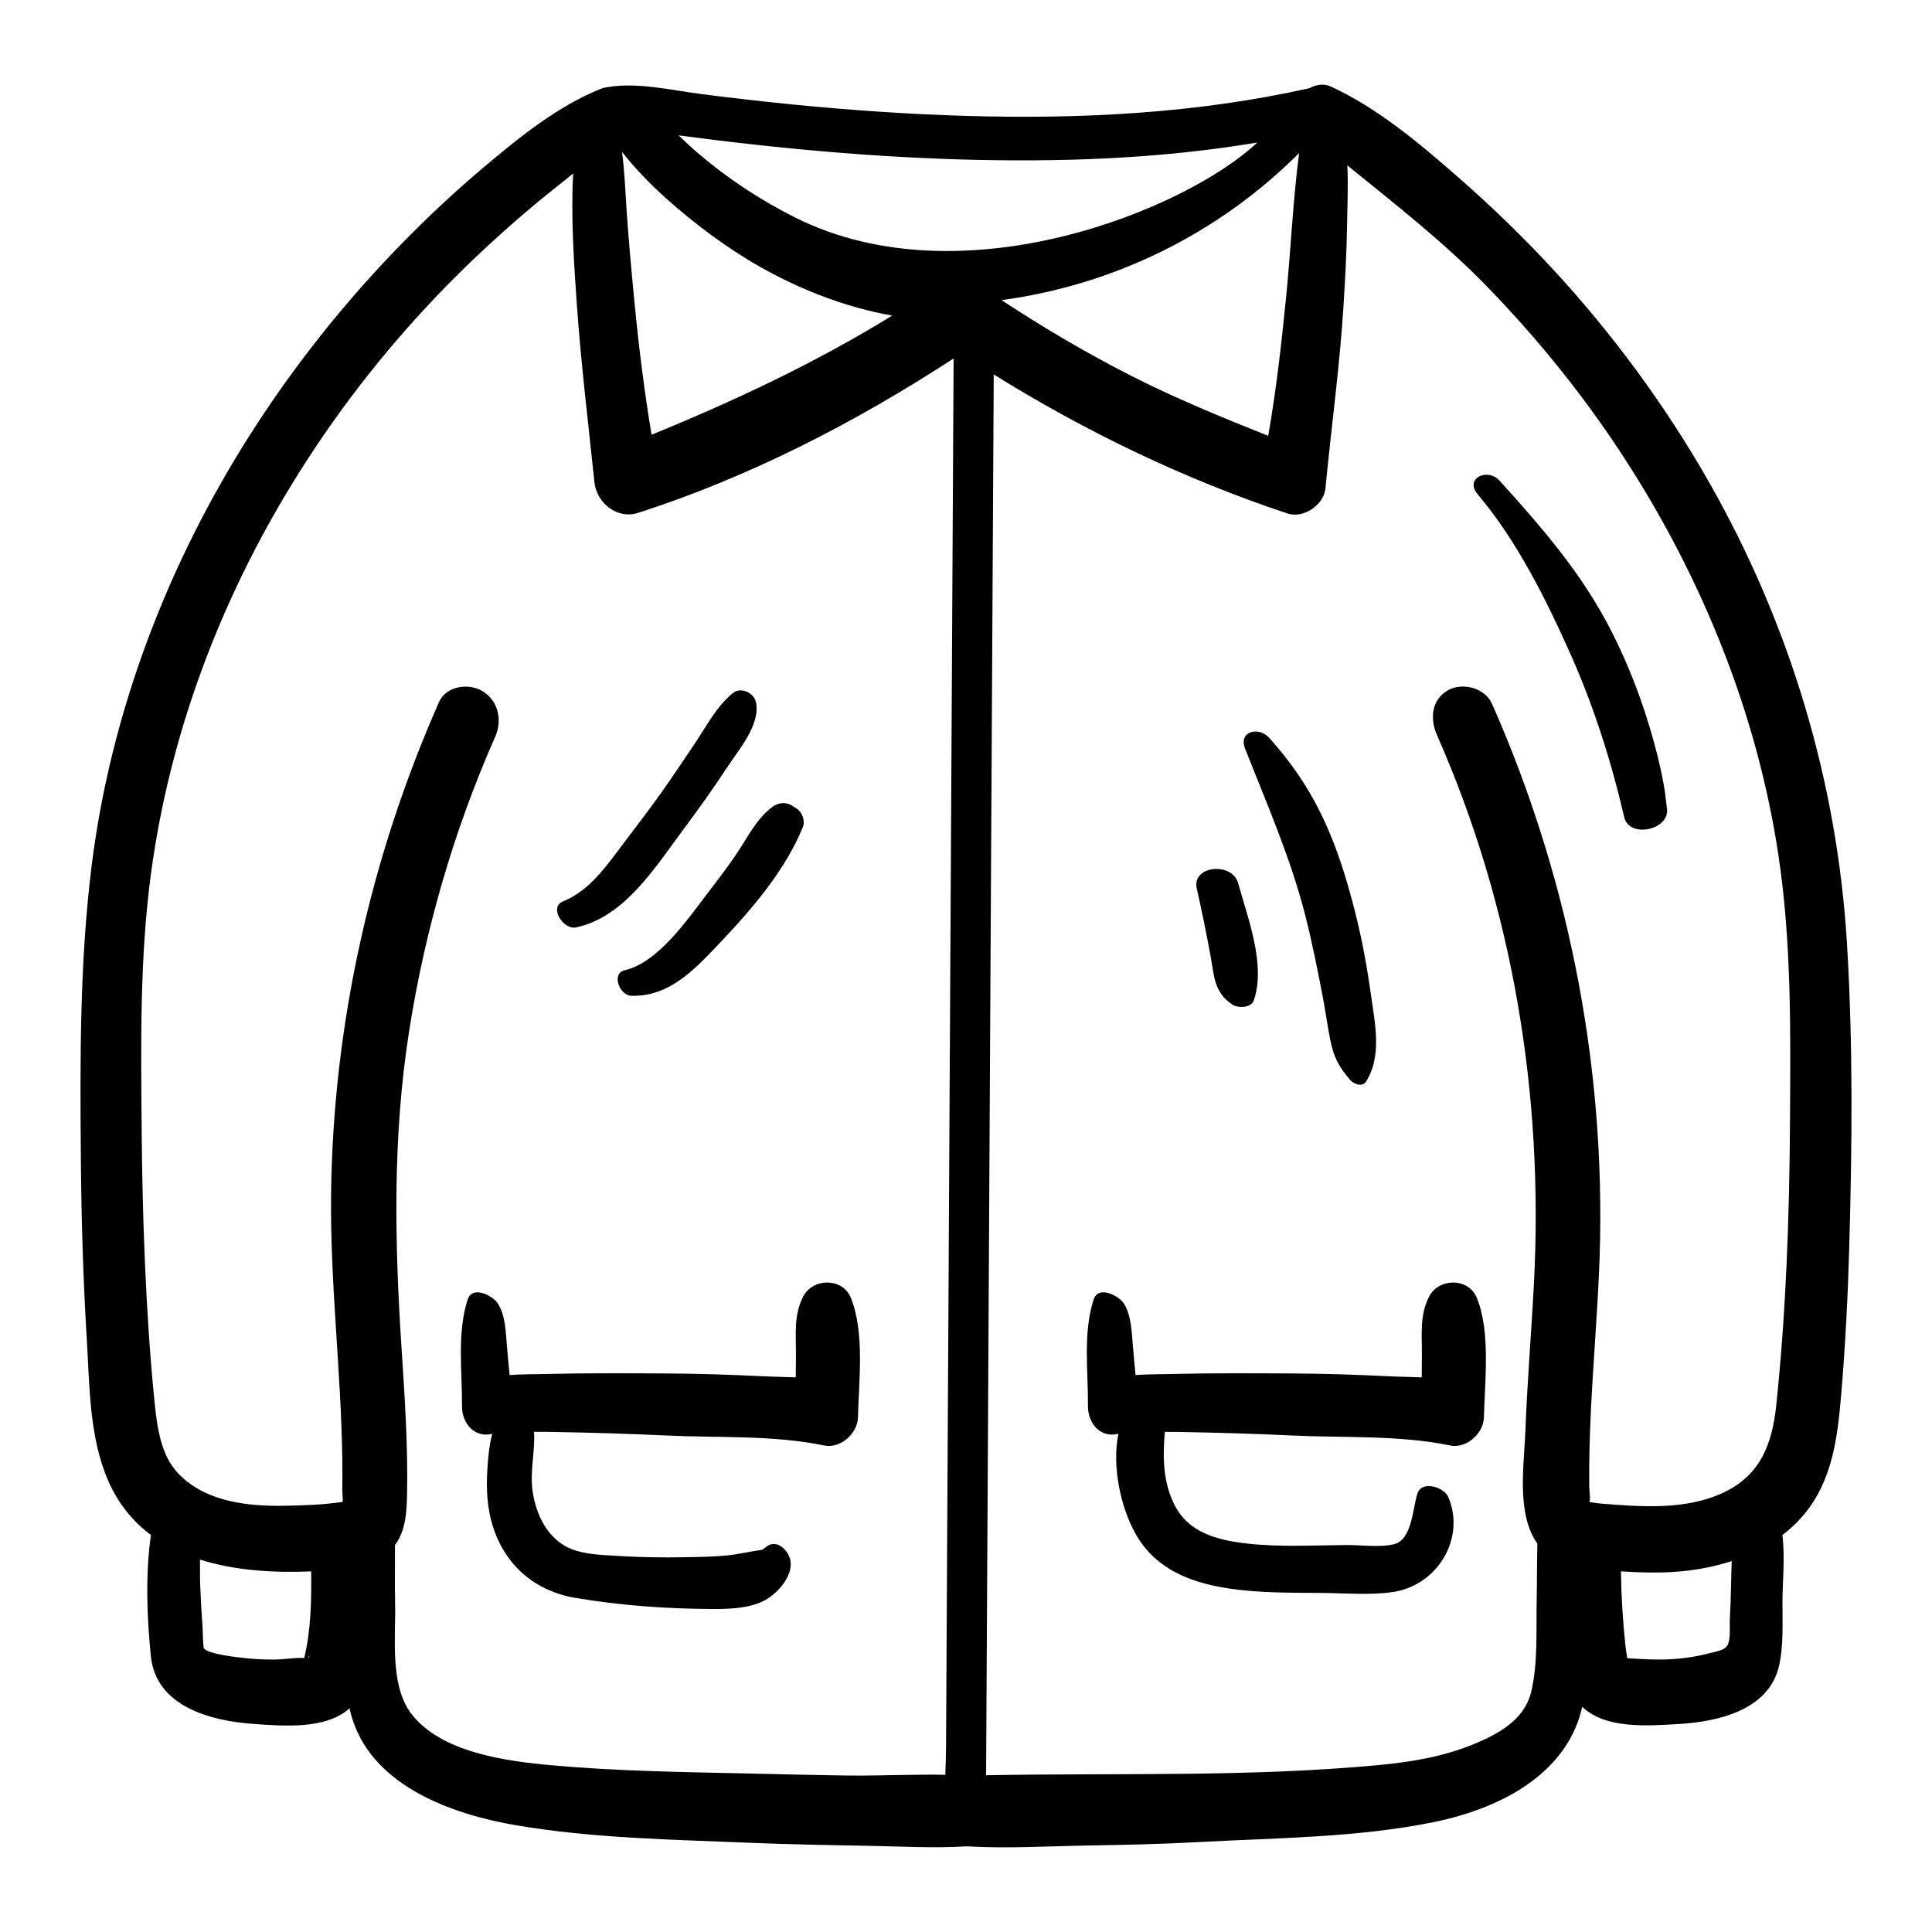 <?xml version="1.0" encoding="utf-8"?>
<!-- Designed by Vexels.com - 2019 All Rights Reserved - https://vexels.com/terms-and-conditions/  -->
<svg version="1.1" id="Layer_1" xmlns="http://www.w3.org/2000/svg" xmlns:xlink="http://www.w3.org/1999/xlink" x="0px" y="0px"
	 viewBox="0 0 1200 1200" enable-background="new 0 0 1200 1200" xml:space="preserve">
<path d="M494.373,841.301c-0.02,4.736-0.068,9.471-0.109,14.207c-6.959-0.302-13.934-0.362-20.684-0.696
	c-19.961-0.987-39.932-1.615-59.917-1.733c-25.037-0.147-49.994-0.281-75.028,0.351c-6.989,0.176-14.63,0.089-22.112,0.637
	c-0.656-6.167-1.176-12.351-1.708-18.536c-0.734-8.527-0.894-18.14-5.394-25.643c-3.009-5.015-16.019-11.875-18.969-2.679
	c-6.707,20.911-3.326,44.549-3.497,66.236c-0.081,10.3,7.572,19.954,18.794,17.104c-2.048,7.639-2.677,15.943-3.105,23.317
	c-0.652,11.229-0.045,22.691,3.271,33.496c7.591,24.734,26.152,40.847,51.547,45.128c27.786,4.684,56.264,6.761,84.422,6.866
	c10.43,0.039,22.227-0.165,31.886-4.743c9.322-4.418,20.924-17.476,16.318-28.047c-2.303-5.286-8.334-10.19-13.942-5.982
	c-0.906,0.729-1.859,1.386-2.817,2.037c-7.966,1.051-15.525,3.041-23.711,3.682c-8.256,0.646-16.574,0.795-24.854,0.932
	c-13.764,0.228-27.538,0.016-41.28-0.853c-9.38-0.592-19.83-0.744-28.692-4.305c-14.585-5.86-21.845-21.148-23.999-35.938
	c-1.799-12.353,1.719-25.013,0.892-36.792c4.384-0.027,8.768-0.001,13.149,0.083c22.741,0.438,45.497,1.046,68.215,2.153
	c32.271,1.573,67.084-0.359,98.866,6.224c10.149,2.102,20.725-7.429,20.976-17.446c0.575-22.963,4.237-53.144-4.457-74.364
	c-5.13-12.521-23.61-12.268-29.547-0.725C492.93,816.85,494.428,828.603,494.373,841.301z M439.545,554.736
	c-12.373,16.061-30.537,43.003-51.486,47.893c-8.597,2.007-3.193,15.64,3.94,15.862c24.383,0.756,40.478-17.414,56.097-33.885
	c19.514-20.578,39.86-44.469,50.6-70.983c1.508-3.722-0.391-9.151-3.728-11.286c-1.054-0.674-2.108-1.349-3.163-2.024
	c-3.761-2.406-8.53-1.71-11.929,0.77c-10.133,7.394-15.804,19.622-22.773,29.813C451.527,539.049,445.571,546.913,439.545,554.736z
	 M349.719,559.859c-9.057,3.631,0.245,17.82,8.019,16.182c30.344-6.393,49.535-37.816,66.955-61.172
	c9.186-12.316,18.183-24.843,26.583-37.711c7.315-11.206,21.282-27.053,18.257-41.063c-1.278-5.916-9.449-9.553-14.242-5.691
	c-10.394,8.376-16.798,21.193-24.21,32.139c-6.746,9.962-13.361,19.995-20.352,29.79c-6.905,9.675-14.057,19.163-21.279,28.601
	C378.402,535.374,367.328,552.8,349.719,559.859z M1031.377,477.404c-2.19-9.958-4.907-19.805-7.921-29.544
	c-5.873-18.979-13.238-37.271-22.182-55.018c-18.083-35.881-43.1-64.754-69.858-94.272c-7.522-8.299-21.938-1.445-13.614,8.415
	c24.215,28.683,42.088,64.515,57.371,98.632c14.651,32.703,25.573,67.09,33.661,101.974c3.044,13.131,27.52,8.142,26.615-4.68
	c-0.385-3.226-1.148-9.712-1.307-10.783C1033.411,487.183,1032.45,482.285,1031.377,477.404z M1035.43,502.5
	c0.016,0.14,0.011,0.273,0.021,0.411C1035.707,505.048,1035.795,505.757,1035.43,502.5z M1147.208,586.252
	c-6.09-100.857-35.498-198.403-85.394-286.254c-27.256-47.989-60.372-92.944-97.864-133.433
	c-18.421-19.892-37.997-38.783-58.404-56.63c-23.95-20.944-49.86-42.794-78.85-56.158c-4.388-2.023-9.184-1.299-13.255,0.967
	C743.82,70.384,671.954,74.052,600.788,72.011c-36.645-1.051-73.239-3.604-109.716-7.242c-18.485-1.844-36.943-3.968-55.368-6.335
	c-18.744-2.408-39.372-7.434-58.168-4.363c-0.263,0.033-0.53,0.072-0.8,0.119c-0.011,0.002-0.022,0.003-0.034,0.005
	c-0.012,0.002-0.025,0.007-0.038,0.009c-1.365,0.241-2.801,0.647-4.317,1.271c-26.359,10.854-49.398,29.497-71.123,47.759
	c-18.374,15.446-35.939,31.883-52.68,49.083c-34.991,35.95-66.404,75.53-93.338,117.861
	c-51.174,80.427-86.329,172.217-98.213,266.984c-7.556,60.252-7.279,121.43-6.774,182.057c0.311,37.333,1.367,74.674,3.653,111.94
	c1.798,29.304,1.427,61.262,13.358,88.608c6.305,14.451,15.488,25.4,26.513,33.65c-3.519,24.565-2.471,51.43-0.038,75.303
	c3.163,31.031,36.748,40.092,63.341,42.007c19.544,1.407,45.52,3.51,60.025-9.671c0.621,2.733,1.363,5.433,2.267,8.087
	c13.992,41.094,62.622,58.017,101.394,64.592c47.705,8.089,97.464,8.872,145.729,10.875c23.626,0.98,47.274,1.4,70.916,1.814
	c20.797,0.364,42.174,1.646,63.088,0.365c24.877,1.482,50.368-0.102,75.152-0.507c23.072-0.377,46.151-0.886,69.194-2.144
	c48.393-2.642,98.104-2.728,145.744-12.4c34.635-7.031,73.112-24.1,87.994-58.532c1.809-4.185,3.172-8.569,4.197-13.083
	c14.672,13.966,40.68,11.802,60.071,10.683c24.202-1.396,55.571-8.588,62.047-35.6c3.116-12.998,2.161-27.629,2.266-40.975
	c0.096-12.222,1.607-27.275-0.049-40.781c4.646-3.555,8.976-7.549,12.849-12.08c18.067-21.138,21.361-48.053,23.628-74.737
	c2.596-30.564,4.168-61.213,5.04-91.872C1150.381,712.076,1150.989,648.874,1147.208,586.252z M413.216,122.76
	c18.043,16.156,37.867,31.062,58.953,43.028c24.57,13.943,53.01,25.137,82.015,30.236c-47.604,29.292-97.677,52.832-149.493,74.001
	c-4.554-27.503-8.016-55.215-10.673-82.933c-1.795-18.729-3.546-37.5-4.808-56.27c-0.812-12.081-1.253-24.384-2.859-36.463
	C394.432,104.593,403.513,114.071,413.216,122.76z M191.286,1029.755c0.259-0.427,0.518-0.854,0.777-1.282
	C192.088,1028.443,192.477,1029.406,191.286,1029.755z M188.927,1029.826c-6.063-0.333-12.394,0.92-18.493,0.955
	c-5.623,0.033-11.27-0.164-16.864-0.757c-5.973-0.633-23.777-2.455-26.835-6.143c-0.722-0.871-0.738-11.033-0.968-14.123
	c-0.605-8.145-1.069-16.276-1.391-24.439c-0.213-5.427-0.139-11.016-0.144-16.63c21.71,6.902,46.125,8.293,69.032,7.323
	C193.489,993.951,193.124,1013.032,188.927,1029.826z M592.039,271.84c-0.411,75.31-0.821,150.621-1.232,225.931
	c-0.497,91.145-0.995,182.29-1.492,273.435c-0.43,78.857-0.86,157.715-1.291,236.572c-0.142,26.032-0.284,52.064-0.426,78.096
	c-0.03,5.418-0.27,10.949-0.444,16.489c-20.191-0.405-40.657,0.696-60.607,0.45c-20.068-0.248-40.128-0.792-60.192-1.236
	c-41.06-0.909-82.36-1.422-123.291-5.095c-28.238-2.534-69.877-7.844-88.128-32.787c-12.986-17.747-9.019-47.811-9.53-68.51
	c-0.288-11.661,0.038-23.589-0.119-35.464c6.682-9.052,7.331-20.31,7.552-31.841c0.586-30.558-1.518-61.139-3.502-91.614
	c-4.258-65.413-5.46-130.132,4.673-195.116c9.858-63.22,27.765-125.094,53.605-183.631c4.462-10.109,2.003-22.171-7.874-28.206
	c-8.583-5.245-22.606-3.351-27.075,6.772c-42.586,96.474-65.856,200.585-67.033,306.12c-0.61,54.714,6.19,109.124,6.969,163.792
	c0.093,6.516,0.103,13.033,0.005,19.549c-0.031,2.056,0.513,4.967,0.222,7.299c-11.752,1.787-24.019,2.208-35.908,2.414
	c-22.541,0.391-48.193-2.26-65.115-18.96c-7.334-7.238-10.786-15.999-12.964-25.925c-1.712-7.805-2.485-15.808-3.256-23.742
	c-2.665-27.426-4.377-55.035-5.57-82.577c-1.188-27.429-1.79-54.88-2.022-82.332c-0.448-53.075-1.285-106.822,5.839-159.531
	c11.63-86.048,42.591-168.323,87.923-242.216c25.84-42.12,56.175-81.322,90.353-117.008c17.21-17.969,35.384-34.914,54.288-51.085
	c9.659-8.263,19.698-16.106,29.59-24.107c-1.432,27.385,0.436,55.14,2.376,82.292c2.615,36.6,7.048,72.877,10.837,109.349
	c1.332,12.821,14.037,23.35,27.062,19.16c69.284-22.286,135.043-56.194,196.042-95.935
	C592.219,239.04,592.129,255.44,592.039,271.84z M494.146,135.217c-21.601-10.804-41.767-24.034-60.151-39.681
	c-4.263-3.628-8.38-7.559-12.529-11.454c0.735,0.089,1.475,0.176,2.186,0.27c18.464,2.45,36.96,4.664,55.486,6.6
	c38.816,4.057,77.771,6.916,116.785,8.066c61.724,1.819,124.027-0.254,185.013-10.491
	C736.754,130.137,597.783,187.052,494.146,135.217z M806.922,95.051c-3.922,29.781-5.137,59.977-8.127,89.845
	c-2.864,28.616-6.112,57.423-11.084,85.817c-29.177-11.658-58.139-23.498-86.227-37.856c-27.245-13.928-53.63-29.531-79.214-46.319
	c0.019-0.05,0.034-0.102,0.053-0.153C692.257,176.915,757.194,144.862,806.922,95.051z M1074.449,1005.203
	c-0.25,4.182,0.618,12.504-1.353,16.454c-1.733,3.472-7.41,4.143-11.035,5.111c-7.994,2.135-16.146,3.344-24.409,3.806
	c-8.078,0.452-16.2,0.046-24.267-0.473l-2.705-0.182c-0.382-2.857-0.966-6.465-1.019-6.969c-1.671-15.641-2.648-31.278-2.866-46.972
	c14.055,0.91,28.113,1.241,42.131-0.499c8.967-1.113,17.979-3.036,26.675-5.87C1075.15,981.494,1075.152,993.436,1074.449,1005.203z
	 M1111.794,696.759c-0.342,58.616-2.41,117.552-8.51,175.876c-2.482,23.731-9.521,43.229-32.26,54.177
	c-23.78,11.449-52.264,9.083-77.772,6.991c-0.188-0.016-3.308-0.431-5.955-0.814c-0.005-0.102-0.01-0.205-0.014-0.307
	c0.628-2.281-0.159-6.985-0.187-9.605c-0.168-15.247,0.26-30.49,0.982-45.718c1.339-28.224,3.646-56.391,4.996-84.615
	c5.853-122.36-16.913-243.592-66.37-355.632c-4.346-9.846-18.368-13.47-27.343-8.386c-10.42,5.903-11.215,17.907-6.864,27.764
	c47.322,107.204,66.313,223.607,60.272,340.331c-1.589,30.712-4.182,61.367-5.326,92.103c-0.774,20.81-5.744,51.407,7.434,69.84
	c-0.288,11.935-0.19,23.897-0.43,35.771c-0.371,18.281,0.883,38.483-3.417,56.323c-4.208,17.46-20.363,26.163-35.828,32.526
	c-18.964,7.803-39.082,11.082-59.382,12.982c-80.844,7.566-162.266,4.731-243.344,6.269c0.131-23.961,0.262-47.923,0.392-71.884
	c0.411-75.31,0.822-150.621,1.232-225.931c0.497-91.145,0.995-182.29,1.492-273.435c0.43-78.857,0.86-157.715,1.291-236.572
	c0.113-20.742,0.226-41.484,0.339-62.226c57.269,35.621,118.532,65.088,182.478,86.357c9.956,3.311,22.586-5.374,23.564-15.64
	c3.602-37.811,8.832-75.374,11.207-113.322c1.04-16.617,1.924-33.268,2.204-49.916c0.207-12.304,0.76-24.896,0.181-37.359
	c29.86,24.307,60.14,47.799,87.196,75.721c31.76,32.776,60.458,68.403,85.253,106.727c48.227,74.543,82.142,158.356,95.357,246.364
	C1112.85,586.061,1112.116,641.753,1111.794,696.759z M810.876,569.156c4.168,16.444,7.456,33.069,10.664,49.72
	c1.745,9.057,2.918,18.269,4.769,27.29c2.213,10.782,5.094,16.008,12.292,24.63c2.018,2.417,7.602,4.619,9.831,1.086
	c10.192-16.155,5.516-36.509,3.023-54.456c-2.371-17.065-5.49-34.022-9.72-50.73c-4.183-16.523-9.084-33.127-15.649-48.866
	c-9.426-22.597-21.429-41.414-37.818-59.6c-6.434-7.139-19.221-4.149-14.915,6.774C786.922,499.425,801.746,533.133,810.876,569.156
	z M883.172,841.301c-0.02,4.736-0.068,9.471-0.11,14.207c-6.959-0.302-13.934-0.362-20.684-0.696
	c-19.961-0.987-39.932-1.615-59.918-1.733c-25.037-0.147-49.994-0.281-75.028,0.351c-6.99,0.176-14.63,0.089-22.112,0.637
	c-0.656-6.167-1.176-12.351-1.708-18.536c-0.734-8.527-0.894-18.14-5.394-25.643c-3.009-5.015-16.019-11.875-18.969-2.679
	c-6.707,20.911-3.326,44.549-3.497,66.236c-0.082,10.324,7.606,20.006,18.872,17.089c0.01-0.003,0.017-0.005,0.027-0.007
	c-4.172,20.657,1.579,46.01,10.716,62.25c14.24,25.311,41.394,32.562,68.56,35.143c15.243,1.448,30.551,1.395,45.847,1.465
	c14.906,0.067,30.653,1.6,45.453-0.565c27.356-4.001,45.279-33.082,34.376-58.907c-2.588-6.13-16.457-10.724-19.208-2.224
	c-3.06,9.457-3.316,28.63-14.481,31.417c-8.853,2.21-20.428,0.456-29.586,0.53c-20.881,0.17-42.173,1.443-62.955-1.059
	c-17.776-2.141-35.22-6.753-43.877-23.891c-7.229-14.31-7.347-29.851-5.994-45.319c3.376,0,6.753-0.001,10.127,0.064
	c22.741,0.438,45.497,1.046,68.215,2.153c32.271,1.573,67.084-0.359,98.866,6.224c10.148,2.102,20.725-7.429,20.976-17.446
	c0.575-22.963,4.237-53.144-4.457-74.364c-5.13-12.521-23.61-12.268-29.548-0.725C881.729,816.85,883.226,828.603,883.172,841.301z
	 M751.969,594.237c2.295,12.786,2.225,22.151,13.469,29.711c3.483,2.342,11.685,2.204,13.336-2.606
	c7.582-22.079-3.713-50.873-9.709-72.697c-3.732-13.582-28.955-11.019-25.748,3.176C746.498,565.899,749.419,580.03,751.969,594.237
	z"/>
</svg>
